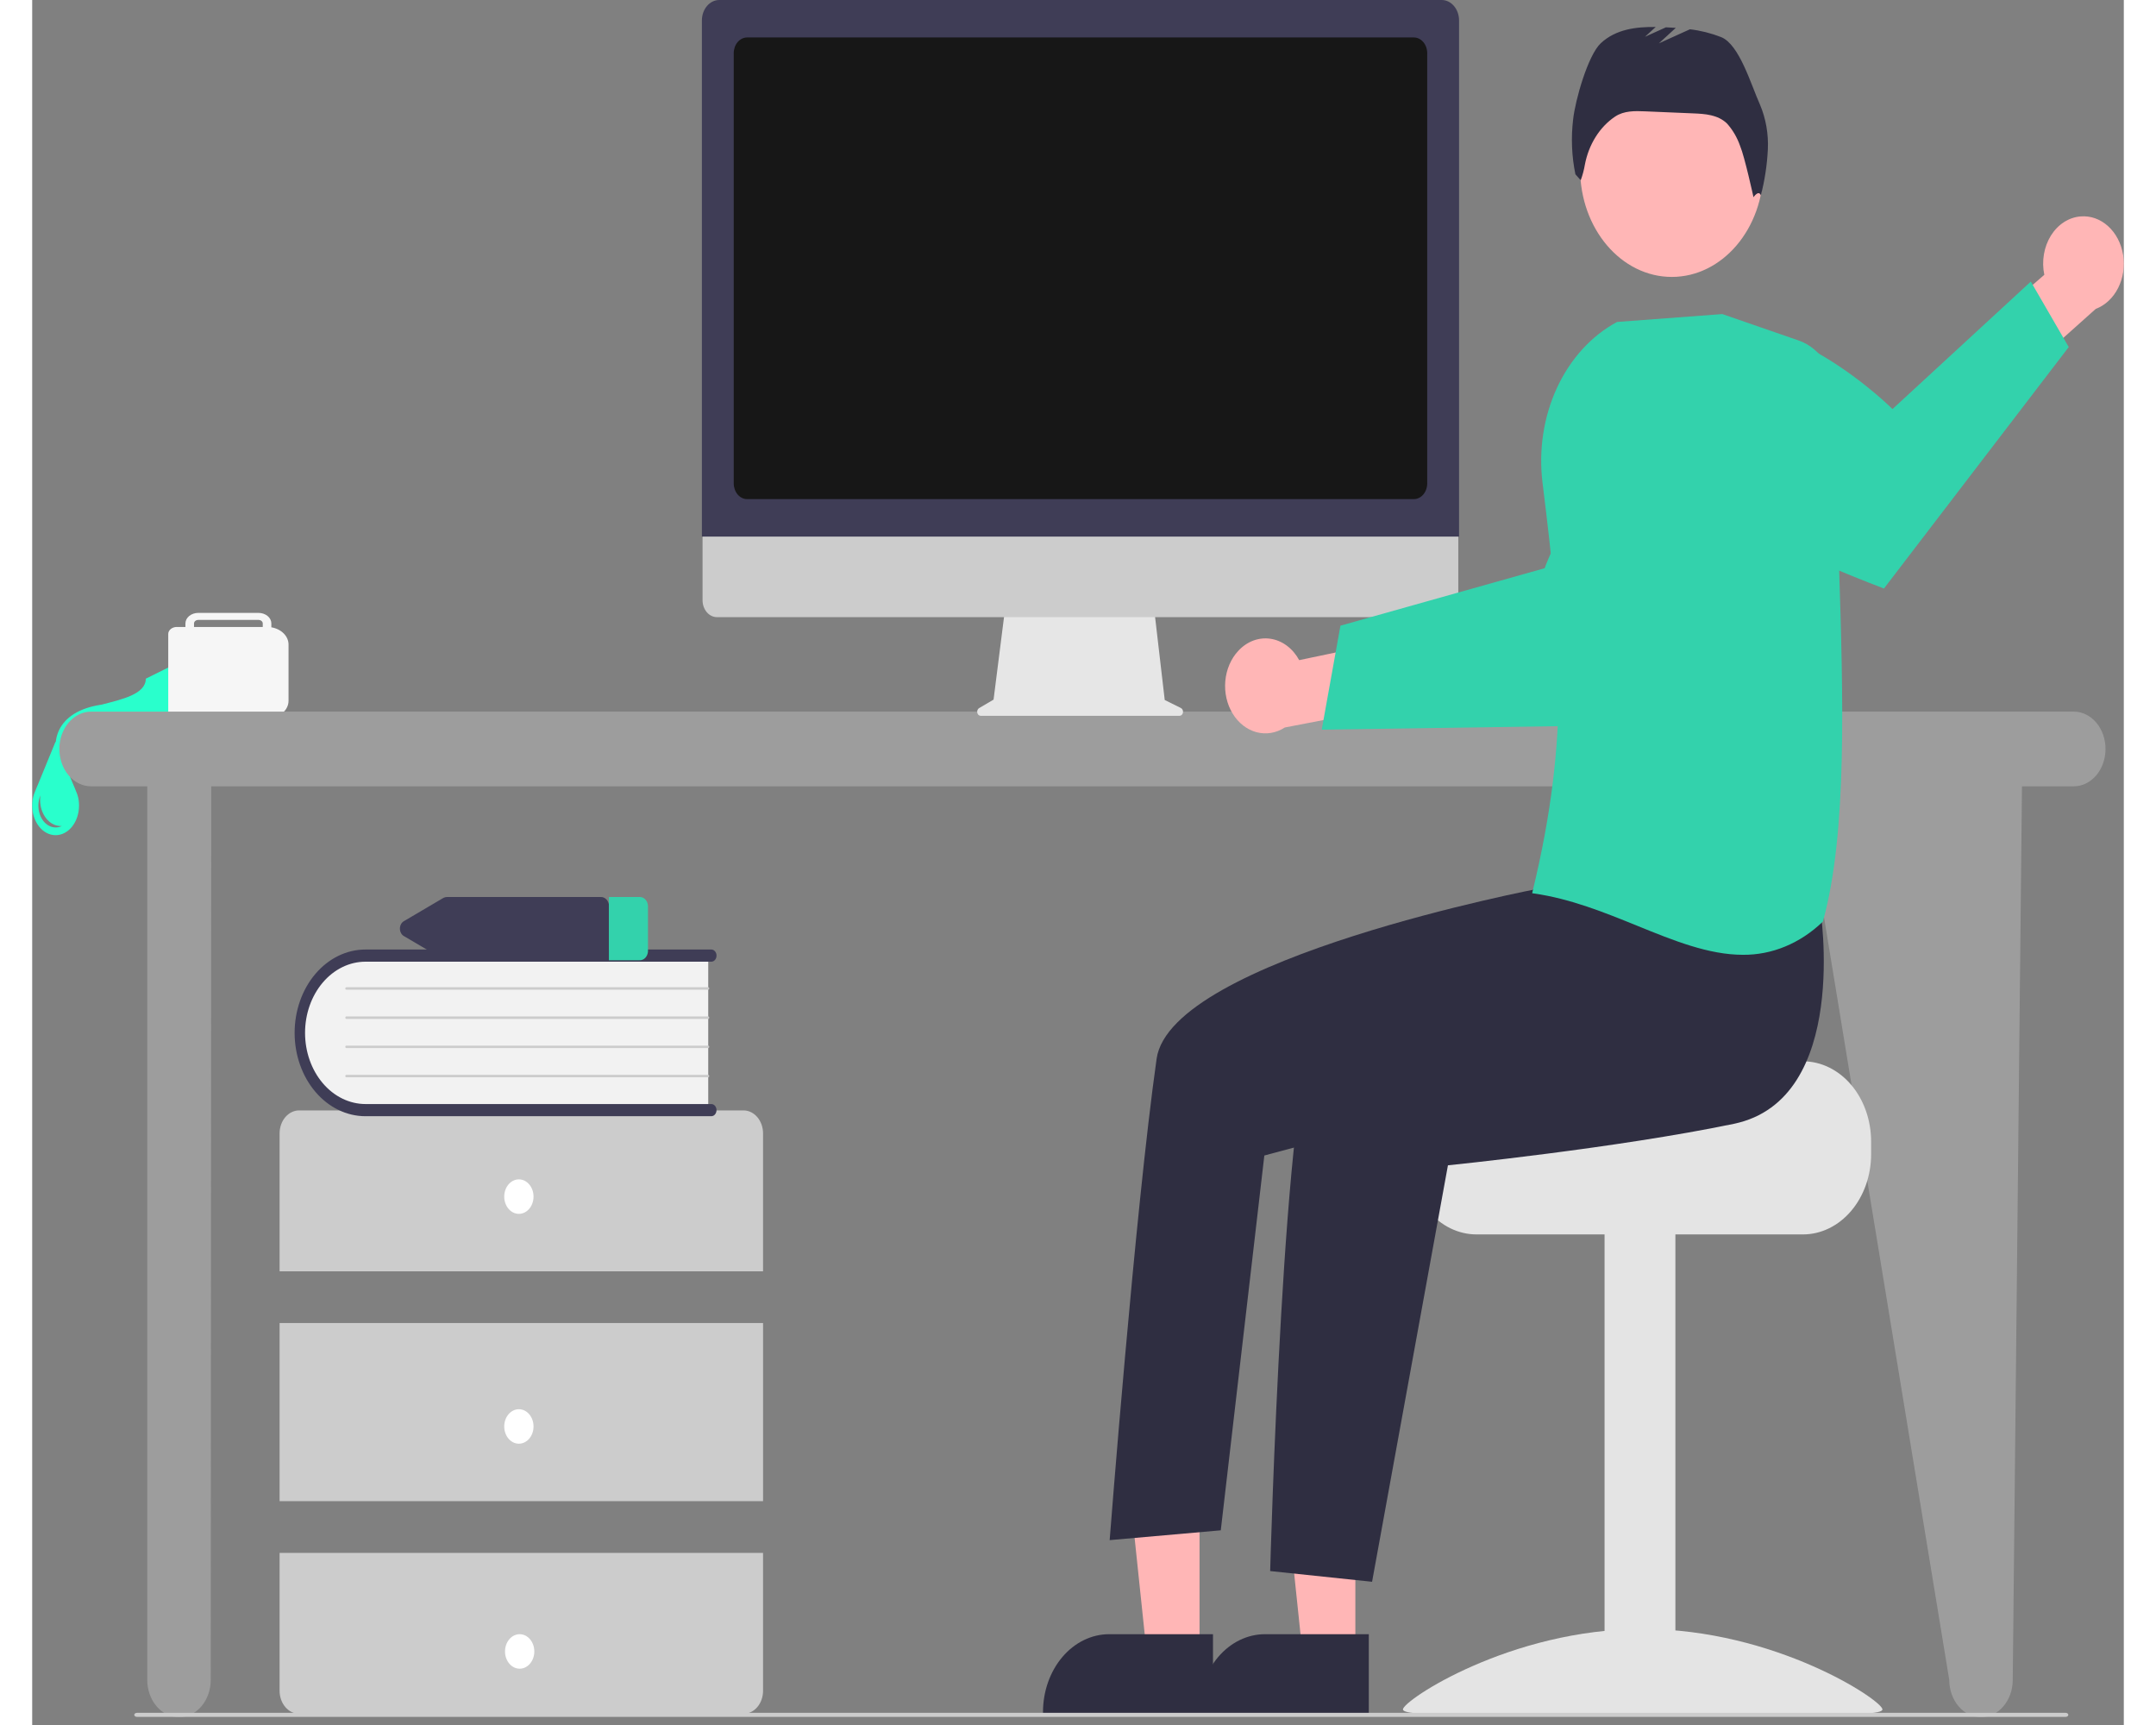 <svg width="500" height="400" viewBox="0 0 268 221" fill="none" xmlns="http://www.w3.org/2000/svg">
<rect x="0" y="0" width="268" height="221" fill="#808080" stroke="none"/>
<g id="illustration">
<path id="spill-vector" d="M14.558 86.947C14.558 88.947 11.451 89.614 8.862 90.281C-3.037 92.04 6.267 106.86 9.898 95.94C13.005 96.607 11.315 95.341 13.973 95.144C16.63 94.948 24.915 94.948 23.88 92.948C22.844 90.948 17.148 91.615 18.701 90.281C20.255 88.947 24.448 88.35 22.093 86.982L17.924 85.28L14.558 86.947Z" fill="#29FFCC"/>
<path id="spill-drop" d="M5.795 101.832C5.783 101.791 5.77 101.751 5.754 101.713L5.756 101.718C5.698 101.548 5.234 100.414 5.156 100.259L2.999 95L0.788 100.388C0.713 100.543 0.3 101.548 0.243 101.718L0.221 101.781C0.074 102.234 -0.001 102.719 1.76347e-05 103.209C1.76347e-05 104.214 0.316 105.179 0.879 105.89C1.441 106.601 2.204 107 3 107C3.795 107 4.558 106.601 5.121 105.89C5.684 105.179 6 104.214 6 103.209V103.206L6 103.155C6 102.678 5.925 102.223 5.788 101.808L5.795 101.831V101.832ZM3.001 106.009C2.617 106.01 2.24 105.883 1.907 105.643C1.573 105.403 1.295 105.058 1.099 104.64C0.904 104.223 0.798 103.749 0.791 103.264C0.785 102.779 0.878 102.3 1.063 101.875L1.057 101.89C1.028 102.084 1.013 102.282 1.013 102.48V102.481C1.014 103.368 1.293 104.22 1.79 104.847C2.286 105.475 2.96 105.828 3.663 105.828C3.707 105.828 3.755 105.828 3.799 105.825C3.547 105.948 3.278 106.011 3.007 106.009H2.998H2.998H3.001Z" fill="#29FFCC"/>
<path id="cup" d="M18.533 92.04C18.241 92.04 17.961 91.945 17.755 91.776C17.548 91.607 17.432 91.378 17.432 91.139V81.224C17.432 80.985 17.548 80.756 17.755 80.587C17.961 80.418 18.241 80.323 18.533 80.323H19.634V79.872C19.634 79.513 19.808 79.169 20.117 78.916C20.427 78.662 20.847 78.52 21.285 78.52H28.992C29.43 78.52 29.85 78.662 30.159 78.916C30.469 79.169 30.643 79.513 30.643 79.872V80.368C31.265 80.472 31.823 80.748 32.224 81.151C32.626 81.553 32.845 82.056 32.845 82.576V89.787C32.845 90.384 32.555 90.957 32.039 91.38C31.523 91.803 30.822 92.04 30.093 92.04H18.533ZM29.542 80.323V79.872C29.542 79.752 29.484 79.638 29.381 79.553C29.278 79.469 29.138 79.421 28.992 79.421H21.285C21.139 79.421 20.999 79.469 20.896 79.553C20.793 79.638 20.735 79.752 20.735 79.872V80.323H29.542Z" fill="#F6F6F6"/>
<g id="table-pc">
<path id="Vector" d="M261.59 91.169H7.547C6.468 91.169 5.434 91.673 4.671 92.571C3.908 93.468 3.48 94.685 3.48 95.954C3.48 97.223 3.908 98.441 4.671 99.338C5.434 100.235 6.468 100.74 7.547 100.74H14.743V215.218C14.743 216.487 15.171 217.704 15.934 218.601C16.697 219.499 17.731 220.003 18.81 220.003C19.889 220.003 20.923 219.499 21.686 218.601C22.449 217.704 22.877 216.487 22.877 215.218L22.939 100.74H226.834L245.634 215.218C245.634 216.487 246.063 217.704 246.825 218.601C247.588 219.499 248.623 220.003 249.701 220.003C250.78 220.003 251.815 219.499 252.577 218.601C253.34 217.704 253.769 216.487 253.769 215.218L254.952 100.74H261.59C262.669 100.74 263.703 100.235 264.466 99.338C265.229 98.441 265.657 97.223 265.657 95.954C265.657 94.685 265.229 93.468 264.466 92.571C263.703 91.673 262.669 91.169 261.59 91.169Z" fill="#9D9D9D"/>
<path id="Vector_2" d="M93.646 162.876V145.207C93.646 144.426 93.382 143.677 92.912 143.125C92.443 142.572 91.806 142.262 91.143 142.262H34.202C33.538 142.262 32.902 142.572 32.432 143.125C31.963 143.677 31.699 144.426 31.699 145.207V162.876H93.646Z" fill="#CCCCCC"/>
<path id="Vector_3" d="M93.646 169.501H31.699V192.323H93.646V169.501Z" fill="#CCCCCC"/>
<path id="Vector_4" d="M31.699 198.949V216.618C31.699 217.399 31.963 218.148 32.432 218.7C32.902 219.252 33.538 219.562 34.202 219.562H91.143C91.806 219.562 92.443 219.252 92.912 218.7C93.382 218.148 93.646 217.399 93.646 216.618V198.949H31.699Z" fill="#CCCCCC"/>
<path id="Vector_5" d="M62.359 155.514C63.396 155.514 64.237 154.525 64.237 153.305C64.237 152.085 63.396 151.096 62.359 151.096C61.323 151.096 60.482 152.085 60.482 153.305C60.482 154.525 61.323 155.514 62.359 155.514Z" fill="white"/>
<path id="Vector_6" d="M62.359 184.961C63.396 184.961 64.237 183.973 64.237 182.753C64.237 181.533 63.396 180.544 62.359 180.544C61.323 180.544 60.482 181.533 60.482 182.753C60.482 183.973 61.323 184.961 62.359 184.961Z" fill="white"/>
<path id="Vector_7" d="M62.46 213.786C63.497 213.786 64.337 212.797 64.337 211.577C64.337 210.357 63.497 209.368 62.46 209.368C61.423 209.368 60.583 210.357 60.583 211.577C60.583 212.797 61.423 213.786 62.46 213.786Z" fill="white"/>
<path id="Vector_8" d="M86.622 122.116V142.381H43.471C41.188 142.472 38.968 141.494 37.298 139.66C35.628 137.826 34.645 135.287 34.566 132.601C34.486 129.915 35.316 127.302 36.874 125.336C38.431 123.37 40.589 122.212 42.871 122.116C43.071 122.108 43.271 122.108 43.471 122.116H86.622Z" fill="#F2F2F2"/>
<path id="Vector_9" d="M87.682 142.225C87.682 142.431 87.612 142.63 87.488 142.776C87.364 142.922 87.196 143.004 87.02 143.004H42.703C40.296 143.005 37.988 141.881 36.286 139.88C34.584 137.879 33.626 135.164 33.625 132.333C33.624 129.502 34.578 126.786 36.278 124.782C37.978 122.778 40.285 121.651 42.692 121.649H87.02C87.107 121.648 87.193 121.668 87.274 121.707C87.355 121.746 87.428 121.804 87.489 121.876C87.551 121.949 87.6 122.035 87.633 122.129C87.667 122.224 87.684 122.326 87.684 122.428C87.684 122.531 87.667 122.632 87.633 122.727C87.6 122.821 87.551 122.908 87.489 122.98C87.428 123.052 87.355 123.11 87.274 123.149C87.193 123.188 87.107 123.208 87.02 123.207H42.703C40.649 123.211 38.68 124.173 37.229 125.883C35.777 127.592 34.962 129.91 34.962 132.326C34.962 134.743 35.777 137.06 37.229 138.77C38.68 140.48 40.649 141.442 42.703 141.445H87.02C87.196 141.445 87.364 141.528 87.488 141.674C87.612 141.82 87.682 142.018 87.682 142.225V142.225Z" fill="#3F3D56"/>
<path id="Vector_10" d="M86.622 126.793H40.252C40.217 126.793 40.183 126.777 40.158 126.748C40.133 126.719 40.119 126.679 40.118 126.638C40.118 126.597 40.132 126.557 40.156 126.528C40.181 126.498 40.214 126.481 40.249 126.481H86.623C86.657 126.481 86.691 126.498 86.715 126.527C86.74 126.556 86.754 126.596 86.754 126.637C86.754 126.678 86.74 126.717 86.715 126.746C86.691 126.776 86.657 126.792 86.623 126.793H86.622Z" fill="#CCCCCC"/>
<path id="Vector_11" d="M86.622 130.534H40.252C40.217 130.534 40.183 130.518 40.158 130.489C40.133 130.46 40.119 130.421 40.118 130.379C40.118 130.338 40.132 130.298 40.156 130.269C40.181 130.239 40.214 130.223 40.249 130.222H86.623C86.657 130.222 86.691 130.239 86.715 130.268C86.74 130.297 86.754 130.337 86.754 130.378C86.754 130.419 86.74 130.458 86.715 130.488C86.691 130.517 86.657 130.533 86.623 130.534H86.622Z" fill="#CCCCCC"/>
<path id="Vector_12" d="M86.622 134.275H40.252C40.217 134.275 40.183 134.259 40.158 134.23C40.133 134.201 40.119 134.162 40.118 134.12C40.118 134.079 40.132 134.039 40.156 134.01C40.181 133.981 40.214 133.964 40.249 133.963H86.623C86.657 133.964 86.691 133.98 86.715 134.009C86.74 134.039 86.754 134.078 86.754 134.119C86.754 134.16 86.74 134.199 86.715 134.229C86.691 134.258 86.657 134.274 86.623 134.275H86.622Z" fill="#CCCCCC"/>
<path id="Vector_13" d="M86.622 138.016H40.252C40.217 138.016 40.183 138 40.158 137.971C40.133 137.942 40.119 137.903 40.118 137.862C40.118 137.82 40.132 137.781 40.156 137.751C40.181 137.722 40.214 137.705 40.249 137.704H86.623C86.657 137.705 86.691 137.721 86.715 137.75C86.74 137.78 86.754 137.819 86.754 137.86C86.754 137.901 86.74 137.941 86.715 137.97C86.691 137.999 86.657 138.016 86.623 138.016H86.622Z" fill="#CCCCCC"/>
<path id="Vector_14" d="M72.827 114.922H53.167C52.98 114.922 52.796 114.972 52.629 115.069L47.667 117.992C47.504 118.074 47.364 118.21 47.267 118.384C47.169 118.558 47.116 118.762 47.116 118.971C47.116 119.18 47.169 119.384 47.267 119.558C47.364 119.732 47.504 119.869 47.667 119.95L52.629 122.873C52.796 122.97 52.98 123.02 53.167 123.02H72.827C73.098 123.039 73.364 122.931 73.568 122.72C73.772 122.509 73.897 122.212 73.916 121.894V116.048C73.897 115.73 73.772 115.433 73.568 115.222C73.364 115.011 73.098 114.904 72.827 114.922V114.922Z" fill="#3F3D56"/>
<path id="Vector_15" d="M78.901 116.048V121.894C78.882 122.212 78.757 122.509 78.553 122.72C78.349 122.931 78.083 123.039 77.812 123.02H73.895V114.922H77.812C78.083 114.904 78.349 115.011 78.553 115.222C78.757 115.433 78.882 115.73 78.901 116.048V116.048Z" fill="#33D2AC"/>
<path id="Vector_16" d="M147.188 90.709L145.113 89.681L143.689 77.437H124.726L123.182 89.631L121.325 90.723C121.236 90.775 121.165 90.861 121.123 90.967C121.081 91.073 121.07 91.193 121.093 91.306C121.116 91.42 121.171 91.522 121.249 91.594C121.327 91.667 121.423 91.706 121.522 91.706H147.017C147.119 91.706 147.218 91.665 147.297 91.589C147.375 91.513 147.429 91.407 147.45 91.29C147.47 91.172 147.455 91.05 147.407 90.945C147.36 90.839 147.282 90.755 147.188 90.709V90.709Z" fill="#E6E6E6"/>
<path id="Vector_17" d="M180.887 79.066H87.736C87.247 79.065 86.779 78.836 86.433 78.429C86.088 78.022 85.894 77.47 85.894 76.895V61.44H182.728V76.895C182.728 77.47 182.534 78.022 182.189 78.429C181.844 78.836 181.376 79.065 180.887 79.066V79.066Z" fill="#CCCCCC"/>
<path id="Vector_18" d="M182.826 68.745H85.809V2.617C85.81 1.924 86.045 1.258 86.462 0.767C86.879 0.277 87.444 0.001 88.034 0H180.601C181.191 0.001 181.756 0.277 182.173 0.767C182.59 1.258 182.825 1.924 182.826 2.617L182.826 68.745Z" fill="#3F3D56"/>
<path id="Vector_19" d="M177.031 63.945H91.604C91.149 63.945 90.713 63.732 90.391 63.353C90.07 62.975 89.889 62.462 89.888 61.927V6.817C89.889 6.282 90.07 5.769 90.391 5.391C90.713 5.013 91.149 4.8 91.604 4.799H177.031C177.486 4.8 177.922 5.013 178.244 5.391C178.565 5.769 178.746 6.282 178.746 6.817V61.927C178.746 62.462 178.565 62.975 178.244 63.353C177.922 63.732 177.486 63.945 177.031 63.945Z" fill="#171717"/>
</g>
<g id="character">
<path id="Vector_20" d="M154.531 83.391C155.082 82.791 155.739 82.341 156.454 82.073C157.17 81.804 157.926 81.724 158.671 81.836C159.416 81.949 160.13 82.252 160.764 82.725C161.399 83.198 161.937 83.829 162.342 84.573L173.897 82.156L176.858 90.059L160.499 93.203C159.392 93.92 158.099 94.134 156.866 93.805C155.634 93.475 154.546 92.625 153.811 91.416C153.075 90.206 152.742 88.721 152.875 87.242C153.008 85.763 153.597 84.393 154.531 83.391V83.391Z" fill="#FFB6B6"/>
<path id="Vector_21" d="M165.229 93.482L177.276 93.305L178.801 93.281L203.309 92.918C203.309 92.918 209.965 85.447 215.76 77.756L214.948 70.843C214.156 64.059 211.295 57.845 206.9 53.357C198.599 59.882 193.786 72.799 193.786 72.799L178.589 77.075L177.069 77.503L167.627 80.158L165.229 93.482Z" fill="#33D2AC"/>
<path id="Vector_22" d="M226.896 135.97H204.41C204.41 137.103 179.83 138.023 179.83 138.023C179.287 138.504 178.793 139.055 178.357 139.666C177.044 141.508 176.327 143.835 176.332 146.238V147.881C176.332 150.604 177.252 153.215 178.889 155.14C180.525 157.066 182.744 158.148 185.059 158.149H226.896C229.21 158.146 231.429 157.064 233.065 155.139C234.701 153.214 235.621 150.603 235.623 147.881V146.238C235.62 143.516 234.7 140.906 233.064 138.981C231.428 137.057 229.21 135.974 226.896 135.97V135.97Z" fill="#E4E4E4"/>
<path id="Vector_23" d="M210.544 157.741H201.468V219.379H210.544V157.741Z" fill="#E4E4E4"/>
<path id="Vector_24" d="M175.635 219.004C175.635 220.158 189.389 219.45 206.355 219.45C223.321 219.45 237.075 220.158 237.075 219.004C237.075 217.85 223.321 208.7 206.355 208.7C189.389 208.7 175.635 217.85 175.635 219.004Z" fill="#E4E4E4"/>
<path id="Vector_25" d="M169.538 211.961L162.783 211.961L159.57 181.306L169.539 181.306L169.538 211.961Z" fill="#FFB6B6"/>
<path id="Vector_26" d="M171.261 219.665L149.48 219.664V219.34C149.48 216.695 150.374 214.158 151.963 212.287C153.553 210.417 155.71 209.366 157.958 209.366H157.958L171.261 209.366L171.261 219.665Z" fill="#2F2E41"/>
<path id="Vector_27" d="M149.574 211.961L142.819 211.961L139.605 181.306L149.574 181.306L149.574 211.961Z" fill="#FFB6B6"/>
<path id="Vector_28" d="M151.296 219.665L129.515 219.664V219.34C129.516 216.695 130.409 214.158 131.999 212.287C133.588 210.417 135.745 209.366 137.993 209.366H137.994L151.297 209.366L151.296 219.665Z" fill="#2F2E41"/>
<path id="Vector_29" d="M210.083 35.478C216.57 35.478 221.828 29.291 221.828 21.659C221.828 14.027 216.57 7.841 210.083 7.841C203.596 7.841 198.338 14.027 198.338 21.659C198.338 29.291 203.596 35.478 210.083 35.478Z" fill="#FFB6B6"/>
<path id="Vector_30" d="M229.092 116.339C229.092 116.339 233.033 140.856 218.039 143.978C203.045 147.1 181.4 149.295 181.4 149.295L171.68 202.65L158.622 201.278C158.622 201.278 160.359 137.051 164.63 132.026C168.901 127.001 195.894 111.955 195.894 111.955L229.092 116.339Z" fill="#2F2E41"/>
<path id="Vector_31" d="M199.808 106.063L193.25 113.804C193.25 113.804 145.899 122.777 144.073 135.644C141.315 155.071 138.057 197.315 138.057 197.315L152.294 196.059L157.876 148.039L180.655 141.942L206.57 125.326L199.808 106.063Z" fill="#2F2E41"/>
<path id="Vector_32" d="M221.385 13.41C220.226 10.837 218.752 5.707 216.412 4.756C215.113 4.249 213.77 3.912 212.407 3.752L208.43 5.552L210.594 3.571C210.173 3.542 209.752 3.518 209.331 3.499L206.647 4.713L208.02 3.457C205.518 3.427 202.935 3.733 200.997 5.525C199.344 7.052 197.707 12.84 197.442 15.293C197.159 17.64 197.258 20.028 197.734 22.331L198.413 23.092C198.651 22.45 198.83 21.781 198.947 21.095C199.19 19.813 199.658 18.605 200.321 17.547C200.983 16.49 201.826 15.606 202.794 14.953L202.831 14.928C203.971 14.174 205.354 14.209 206.662 14.264L212.87 14.527C214.364 14.59 215.972 14.701 217.137 15.803C217.877 16.617 218.459 17.608 218.842 18.711C219.421 20.085 220.552 25.268 220.552 25.268C220.552 25.268 221.192 24.289 221.498 25.018C221.99 23.118 222.289 21.156 222.389 19.174C222.487 17.183 222.141 15.196 221.385 13.41V13.41Z" fill="#2F2E41"/>
<path id="Vector_33" d="M262.464 27.728C261.714 27.786 260.985 28.036 260.327 28.462C259.669 28.887 259.099 29.477 258.655 30.191C258.212 30.904 257.907 31.722 257.762 32.589C257.617 33.456 257.635 34.349 257.815 35.207L248.371 43.404L251.205 51.372L264.404 39.576C265.609 39.124 266.63 38.168 267.276 36.89C267.921 35.611 268.146 34.098 267.907 32.638C267.668 31.177 266.981 29.871 265.978 28.966C264.975 28.061 263.724 27.62 262.464 27.728V27.728Z" fill="#FFB6B6"/>
<path id="Vector_34" d="M260.944 44.462L237.267 75.4C237.267 75.4 225.944 71.135 217.187 66.512L213.253 52.296C212.339 48.998 211.95 45.531 212.103 42.067C224.242 38.266 238.362 52.407 238.362 52.407L256.085 36.074L260.944 44.462Z" fill="#33D2AC"/>
<path id="Vector_35" d="M205.696 118.624C201.472 116.907 197.104 115.132 192.392 114.465L192.19 114.437L192.246 114.206C197.123 94.058 195.906 81.17 193.516 61.81C193.007 57.634 193.661 53.377 195.378 49.673C197.095 45.97 199.784 43.019 203.043 41.262L203.072 41.246L216.528 40.24L216.559 40.238L226.345 43.624C227.753 44.115 228.985 45.136 229.853 46.529C230.721 47.922 231.177 49.612 231.15 51.34C231.044 57.706 231.269 64.815 231.507 72.341C232.041 89.224 232.593 106.682 229.46 118.01L229.443 118.069L229.401 118.108C226.521 120.868 222.912 122.36 219.196 122.325C214.804 122.325 210.321 120.504 205.696 118.624Z" fill="#33D2AC"/>
</g>
<path id="Vector_36" d="M260.535 219.96H13.434C13.339 219.96 13.248 219.933 13.181 219.884C13.113 219.835 13.076 219.769 13.076 219.7C13.076 219.631 13.113 219.565 13.181 219.516C13.248 219.467 13.339 219.44 13.434 219.44H260.535C260.63 219.44 260.721 219.467 260.788 219.516C260.855 219.565 260.893 219.631 260.893 219.7C260.893 219.769 260.855 219.835 260.788 219.884C260.721 219.933 260.63 219.96 260.535 219.96Z" fill="#CCCCCC"/>
</g>
</svg>
